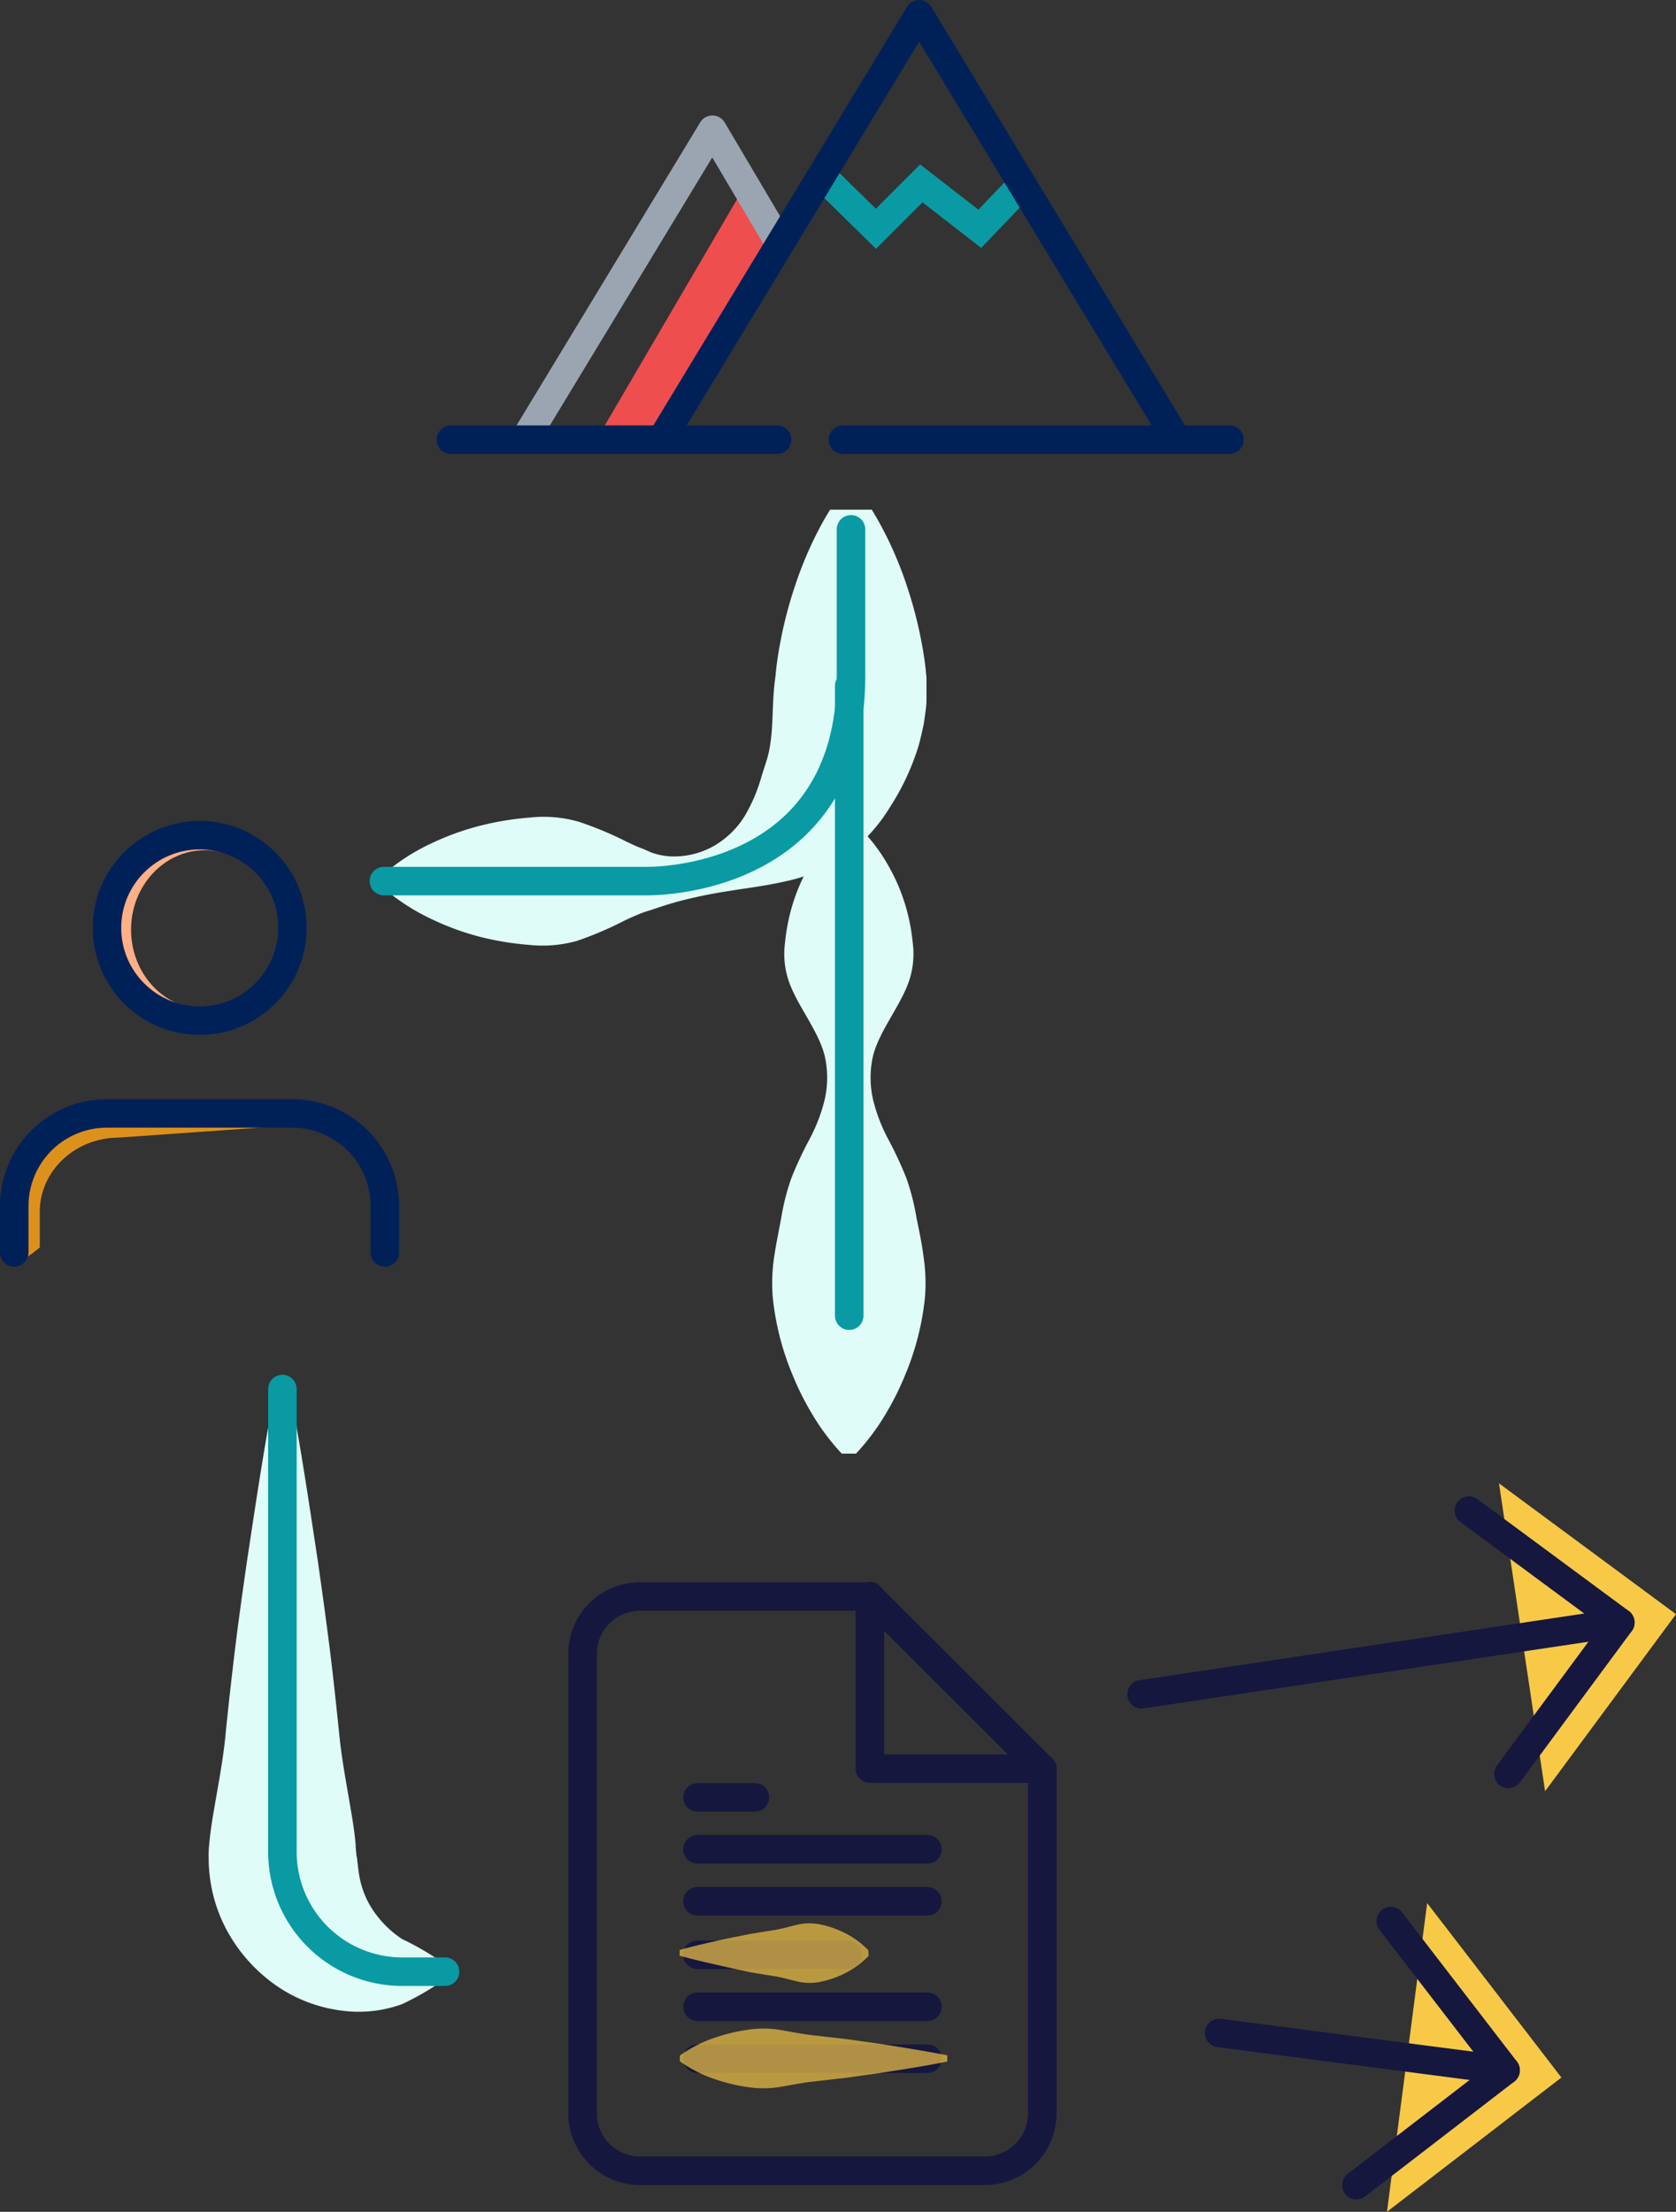 <svg xmlns="http://www.w3.org/2000/svg" viewBox="0 0 235.19 310.33"><rect x="0" y="0" width="235.19" height="310.33" fill="#333333" stroke="none"/><defs><style>.cls-1{fill:#e0fcf8;}.cls-2{fill:#ffb087;}.cls-3{fill:#dd911d;}.cls-10,.cls-11,.cls-4,.cls-5,.cls-9{fill:none;stroke-width:4px;}.cls-4{stroke:#002158;}.cls-10,.cls-11,.cls-4,.cls-5{stroke-linecap:round;}.cls-10,.cls-4,.cls-5{stroke-linejoin:round;}.cls-5{stroke:#15173f;}.cls-6{fill:#f7c947;}.cls-7{fill:#ffcf01;}.cls-8{fill:#ef4e4e;}.cls-11,.cls-9{stroke:#099aa4;stroke-miterlimit:10;}.cls-10{stroke:#9aa5b1;}.cls-12{opacity:0.68;}</style></defs><title>schema-small</title><g id="Livello_2" data-name="Livello 2"><g id="Livello_1-2" data-name="Livello 1"><path class="cls-1" d="M40.63,194.89c1.58,8.11,2.77,16.23,4,24.34.58,4.06,1.14,8.11,1.65,12.17s.93,8.11,1.35,12.17,1.26,8.11,1.9,12.17c.15,1,.28,2,.37,3A10.59,10.59,0,0,0,50,260c0,.19,0,.39.08.58.1.77.17,1.52.3,2.37A12.5,12.5,0,0,0,53,268.91a14.31,14.31,0,0,0,3.43,3.15,41,41,0,0,1,6.07,3.57v2a37.65,37.65,0,0,1-6.1,3.57,17.79,17.79,0,0,1-8.46.9A20.69,20.69,0,0,1,39.38,279a22.54,22.54,0,0,1-6.7-6.73A21.22,21.22,0,0,1,29.41,263a20.63,20.63,0,0,1-.13-2.45,13.58,13.58,0,0,1,.08-1.81c.09-1,.22-2,.37-3,.64-4.06,1.5-8.11,1.9-12.17s.86-8.11,1.35-12.17,1.07-8.11,1.65-12.17c1.23-8.11,2.42-16.23,4-24.34Z"/><path class="cls-1" d="M53.87,122.62a29.3,29.3,0,0,1,6.81-4.36,37.46,37.46,0,0,1,6.83-2.44,41.36,41.36,0,0,1,6.83-1.11,17.89,17.89,0,0,1,6.82.57,48.18,48.18,0,0,1,6.79,2.83c.56.26,1.13.54,1.69.76s1.18.46,1.55.66a9.27,9.27,0,0,0,3.06.63,11.33,11.33,0,0,0,6-1.51,12.26,12.26,0,0,0,4.35-4.32,23.37,23.37,0,0,0,2.17-5.07c.45-1.58,1-2.88,1.23-4.33.54-2.88.32-5.89.72-9.28l.08-.64.09-.81c.05-.57.13-1.13.21-1.7.16-1.13.37-2.27.6-3.4a59.76,59.76,0,0,1,1.83-6.8,53.62,53.62,0,0,1,2.76-6.8c.56-1.13,1.15-2.27,1.84-3.4.08-.14.16-.28.26-.43l.07-.11,0-.05c-5.24,0,7.16,0,5.87,0l0,0-.14.21-.55.85c-.37.57-.78,1.13-1.23,1.7h-2c-.45-.57-.85-1.13-1.23-1.7l-.55-.85-.14-.21,0,0c-1.29,0,11.11,0,5.87,0l0,.05.07.11c.09.14.18.28.26.43.68,1.13,1.27,2.27,1.84,3.4a53.61,53.61,0,0,1,2.76,6.8,59.76,59.76,0,0,1,1.83,6.8c.23,1.13.44,2.27.6,3.4.08.57.16,1.13.21,1.7,0,.3.07.53.08.89l0,1.06c0,.71,0,1.42,0,2.13s-.12,1.45-.22,2.17l-.15,1.08-.24,1.1c-.17.73-.33,1.45-.55,2.18a34.16,34.16,0,0,1-3.94,8.4,23.56,23.56,0,0,1-6.35,6.91,23.25,23.25,0,0,1-8.31,3.53c-2.82.65-5.48.95-8,1.37a67.61,67.61,0,0,0-7.27,1.51c-1.21.34-2.4.73-3.72,1.18a13.4,13.4,0,0,0-1.85.66c-.57.23-1.14.5-1.71.76A49.39,49.39,0,0,1,81,132a17.75,17.75,0,0,1-6.79.57,40.7,40.7,0,0,1-6.78-1.11A37.1,37.1,0,0,1,60.66,129a29.42,29.42,0,0,1-6.79-4.36Z"/><path class="cls-1" d="M120.17,115.71a23.87,23.87,0,0,1,4.36,5.52,26.8,26.8,0,0,1,2.44,5.52,27.63,27.63,0,0,1,1.11,5.52,11.87,11.87,0,0,1-.57,5.52c-1.31,3.68-4.52,7.36-5.13,11a13.78,13.78,0,0,0,.14,5.52,23.73,23.73,0,0,0,2.12,5.52,53.18,53.18,0,0,1,2.57,5.52,32.64,32.64,0,0,1,1.4,5.52c.38,1.84.77,3.68,1,5.52a25,25,0,0,1,.2,5.52,38,38,0,0,1-2.79,11,39.31,39.31,0,0,1-2.76,5.52,31.82,31.82,0,0,1-4.14,5.52h-2a31.82,31.82,0,0,1-4.14-5.52,39.31,39.31,0,0,1-2.76-5.52,38,38,0,0,1-2.79-11,25,25,0,0,1,.2-5.52c.27-1.84.66-3.68,1-5.52a32.64,32.64,0,0,1,1.4-5.52,53.18,53.18,0,0,1,2.57-5.52,23.73,23.73,0,0,0,2.12-5.52,13.78,13.78,0,0,0,.14-5.52c-.61-3.68-3.82-7.36-5.13-11a11.87,11.87,0,0,1-.57-5.52,27.63,27.63,0,0,1,1.11-5.52,26.81,26.81,0,0,1,2.44-5.52,23.87,23.87,0,0,1,4.36-5.52Z"/><path class="cls-2" d="M28.74,144.43c-7.16,0-13-6.28-13-14s5.83-14,13-14,13,6.28,13,14S35.9,144.43,28.74,144.43Zm0-25.14c-5.71,0-10.35,5-10.35,11.15S23,141.59,28.74,141.59s10.35-5,10.35-11.15S34.44,119.29,28.74,119.29Z"/><path class="cls-3" d="M16.69,159.61c-6.13,0-11.11,4.67-11.11,10.42v5s-2.25,1.9-2.88,1.83l0-6.8C2.74,162.82,9,157,16.69,157l26.51.74Z"/><path class="cls-4" d="M54,175.73v-6.51a13,13,0,0,0-13-13H15a13,13,0,0,0-13,13v6.51"/><circle class="cls-4" cx="28.02" cy="130.19" r="13.01"/><path class="cls-5" d="M122.07,224H89.81A8.06,8.06,0,0,0,81.75,232v64.51a8.06,8.06,0,0,0,8.06,8.06H138.2a8.06,8.06,0,0,0,8.06-8.06V248.15Z"/><polyline class="cls-5" points="122.07 223.95 122.07 248.15 146.26 248.15"/><line class="cls-5" x1="130.14" y1="259.47" x2="97.88" y2="259.47"/><line class="cls-5" x1="130.14" y1="266.76" x2="97.88" y2="266.76"/><polyline class="cls-5" points="105.94 252.18 101.91 252.18 97.88 252.18"/><line class="cls-5" x1="130.14" y1="281.56" x2="97.88" y2="281.56"/><line class="cls-5" x1="130.14" y1="288.85" x2="97.88" y2="288.85"/><polyline class="cls-5" points="118.94 274.27 108.41 274.27 97.88 274.27"/><polyline class="cls-6" points="200.27 267.01 219.11 291.49 194.63 310.33"/><polyline class="cls-5" points="195.16 269.53 211.28 290.47 190.34 306.59"/><line class="cls-5" x1="171.08" y1="285.24" x2="211.27" y2="290.47"/><polyline class="cls-6" points="210.35 208.12 235.19 226.48 216.82 251.32"/><line class="cls-7" x1="156.64" y1="238.25" x2="235.18" y2="226.48"/><polyline class="cls-5" points="206.13 211.94 227.38 227.65 211.67 248.9"/><line class="cls-5" x1="160.19" y1="237.72" x2="227.38" y2="227.65"/><polygon class="cls-8" points="104.51 26.11 83.7 61.69 92.81 61.69 109.05 33.55 104.51 26.11"/><polyline class="cls-9" points="143.45 25.88 137.49 32.1 129.29 25.73 122.92 32.1 115.28 24.6"/><polyline class="cls-10" points="73.61 61.69 99.97 18.2 109.05 33.55"/><polyline class="cls-4" points="92.81 61.69 128.98 2 165.16 61.69"/><line class="cls-4" x1="109.05" y1="61.69" x2="63.27" y2="61.69"/><line class="cls-4" x1="172.54" y1="61.69" x2="118.28" y2="61.69"/><path class="cls-11" d="M53.87,123.62H90.7s28.72.74,28.72-28.72V74.27"/><path class="cls-11" d="M39.63,194.89v64.93a16.82,16.82,0,0,0,16.82,16.82h6"/><g class="cls-12"><path class="cls-6" d="M132.93,289.25c-3.13.63-6.26,1.11-9.39,1.6l-4.69.66-4.69.54c-1.56.16-3.13.5-4.69.76a14.89,14.89,0,0,1-4.69,0,25,25,0,0,1-4.69-1.17,18.36,18.36,0,0,1-4.69-2.43v-.8a18.36,18.36,0,0,1,4.69-2.43,25,25,0,0,1,4.69-1.17,14.88,14.88,0,0,1,4.69,0c1.56.26,3.13.6,4.69.76l4.69.54,4.69.66c3.13.49,6.26,1,9.39,1.6Z"/></g><g class="cls-12"><path class="cls-6" d="M121.89,274.43a12.2,12.2,0,0,1-3.31,2.43,13.63,13.63,0,0,1-3.31,1.17,7.47,7.47,0,0,1-3.31,0c-1.1-.26-2.21-.6-3.31-.76l-3.31-.54L102,276c-2.21-.49-4.42-1-6.63-1.6v-.8c2.21-.63,4.42-1.11,6.63-1.6l3.31-.66,3.31-.54c1.1-.16,2.21-.5,3.31-.76a7.46,7.46,0,0,1,3.31,0,13.62,13.62,0,0,1,3.31,1.17,12.2,12.2,0,0,1,3.31,2.43Z"/></g><line class="cls-11" x1="119.17" y1="96.22" x2="119.17" y2="184.6"/></g></g></svg>